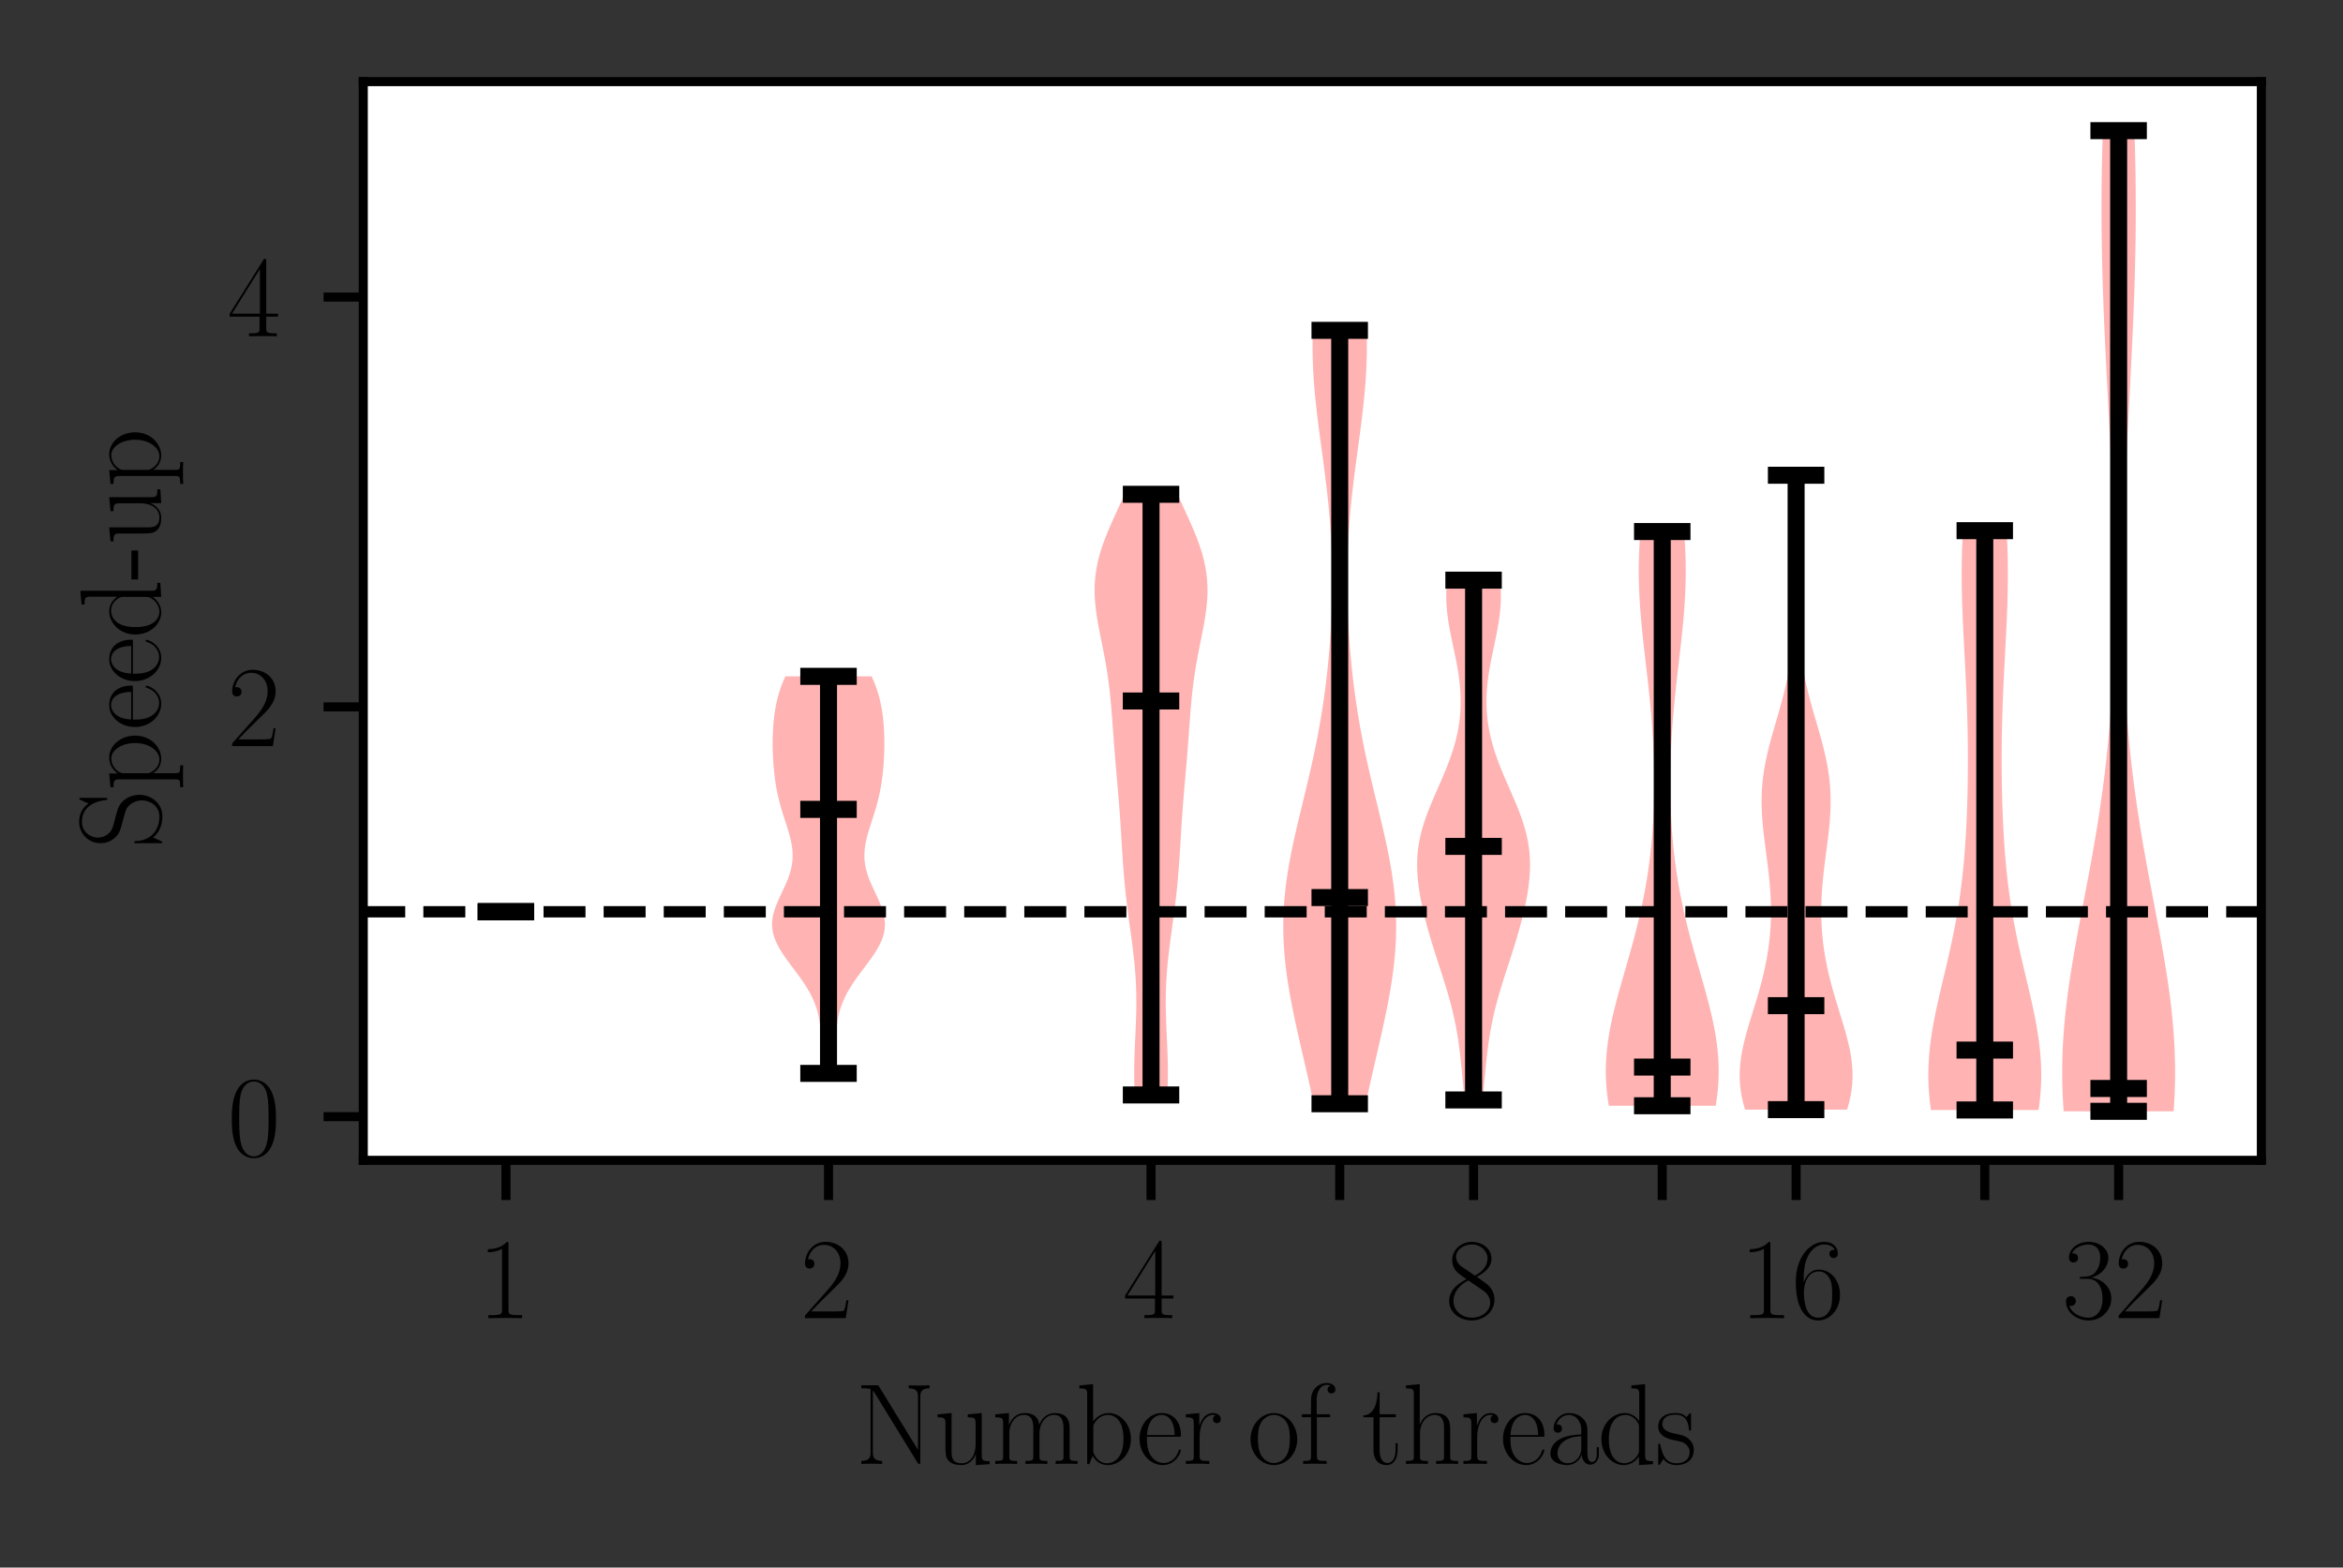 <?xml version="1.0" encoding="utf-8" standalone="no"?>
<!DOCTYPE svg PUBLIC "-//W3C//DTD SVG 1.1//EN"
  "http://www.w3.org/Graphics/SVG/1.1/DTD/svg11.dtd">
<svg xmlns:xlink="http://www.w3.org/1999/xlink" width="206.637pt" height="138.241pt" viewBox="0 0 206.637 138.241" xmlns="http://www.w3.org/2000/svg" version="1.1">
 <rect x="0" y="0" width="206.637" height="138.241" fill="#333333" stroke="none"/>
 <defs>
  <style type="text/css">*{stroke-linejoin: round; stroke-linecap: butt}</style>
 </defs>
 <g id="figure_1">
  <g id="patch_1">
   <path d="M 0 138.241 
L 206.637 138.241 
L 206.637 -0 
L 0 -0 
L 0 138.241 
z
" style="fill: none"/>
  </g>
  <g id="axes_1">
   <g id="patch_2">
    <path d="M 32.037 102.33 
L 199.437 102.33 
L 199.437 7.2 
L 32.037 7.2 
z
" style="fill: #ffffff"/>
   </g>
   <g id="PolyCollection_1">
    <path d="M 49.602 80.409 
L 39.646 80.409 
L 39.646 80.409 
L 39.646 80.409 
L 39.646 80.409 
L 39.646 80.409 
L 39.646 80.409 
L 39.646 80.409 
L 39.646 80.409 
L 39.646 80.409 
L 39.646 80.409 
L 39.646 80.409 
L 39.646 80.409 
L 39.646 80.409 
L 39.646 80.409 
L 39.646 80.409 
L 39.646 80.409 
L 39.646 80.409 
L 39.646 80.409 
L 39.646 80.409 
L 39.646 80.409 
L 39.646 80.409 
L 39.646 80.409 
L 39.646 80.409 
L 39.646 80.409 
L 39.646 80.409 
L 39.646 80.409 
L 39.646 80.409 
L 39.646 80.409 
L 39.646 80.409 
L 39.646 80.409 
L 39.646 80.409 
L 39.646 80.409 
L 39.646 80.409 
L 39.646 80.409 
L 39.646 80.409 
L 39.646 80.409 
L 39.646 80.409 
L 39.646 80.409 
L 39.646 80.409 
L 39.646 80.409 
L 39.646 80.409 
L 39.646 80.409 
L 39.646 80.409 
L 39.646 80.409 
L 39.646 80.409 
L 39.646 80.409 
L 39.646 80.409 
L 39.646 80.409 
L 39.646 80.409 
L 39.646 80.409 
L 39.646 80.409 
L 39.646 80.409 
L 39.646 80.409 
L 39.646 80.409 
L 39.646 80.409 
L 39.646 80.409 
L 39.646 80.409 
L 39.646 80.409 
L 39.646 80.409 
L 39.646 80.409 
L 39.646 80.409 
L 39.646 80.409 
L 39.646 80.409 
L 39.646 80.409 
L 39.646 80.409 
L 39.646 80.409 
L 39.646 80.409 
L 39.646 80.409 
L 39.646 80.409 
L 39.646 80.409 
L 39.646 80.409 
L 39.646 80.409 
L 39.646 80.409 
L 39.646 80.409 
L 39.646 80.409 
L 39.646 80.409 
L 39.646 80.409 
L 39.646 80.409 
L 39.646 80.409 
L 39.646 80.409 
L 39.646 80.409 
L 39.646 80.409 
L 39.646 80.409 
L 39.646 80.409 
L 39.646 80.409 
L 39.646 80.409 
L 39.646 80.409 
L 39.646 80.409 
L 39.646 80.409 
L 39.646 80.409 
L 39.646 80.409 
L 39.646 80.409 
L 39.646 80.409 
L 39.646 80.409 
L 39.646 80.409 
L 39.646 80.409 
L 39.646 80.409 
L 39.646 80.409 
L 39.646 80.409 
L 39.646 80.409 
L 49.602 80.409 
L 49.602 80.409 
L 49.602 80.409 
L 49.602 80.409 
L 49.602 80.409 
L 49.602 80.409 
L 49.602 80.409 
L 49.602 80.409 
L 49.602 80.409 
L 49.602 80.409 
L 49.602 80.409 
L 49.602 80.409 
L 49.602 80.409 
L 49.602 80.409 
L 49.602 80.409 
L 49.602 80.409 
L 49.602 80.409 
L 49.602 80.409 
L 49.602 80.409 
L 49.602 80.409 
L 49.602 80.409 
L 49.602 80.409 
L 49.602 80.409 
L 49.602 80.409 
L 49.602 80.409 
L 49.602 80.409 
L 49.602 80.409 
L 49.602 80.409 
L 49.602 80.409 
L 49.602 80.409 
L 49.602 80.409 
L 49.602 80.409 
L 49.602 80.409 
L 49.602 80.409 
L 49.602 80.409 
L 49.602 80.409 
L 49.602 80.409 
L 49.602 80.409 
L 49.602 80.409 
L 49.602 80.409 
L 49.602 80.409 
L 49.602 80.409 
L 49.602 80.409 
L 49.602 80.409 
L 49.602 80.409 
L 49.602 80.409 
L 49.602 80.409 
L 49.602 80.409 
L 49.602 80.409 
L 49.602 80.409 
L 49.602 80.409 
L 49.602 80.409 
L 49.602 80.409 
L 49.602 80.409 
L 49.602 80.409 
L 49.602 80.409 
L 49.602 80.409 
L 49.602 80.409 
L 49.602 80.409 
L 49.602 80.409 
L 49.602 80.409 
L 49.602 80.409 
L 49.602 80.409 
L 49.602 80.409 
L 49.602 80.409 
L 49.602 80.409 
L 49.602 80.409 
L 49.602 80.409 
L 49.602 80.409 
L 49.602 80.409 
L 49.602 80.409 
L 49.602 80.409 
L 49.602 80.409 
L 49.602 80.409 
L 49.602 80.409 
L 49.602 80.409 
L 49.602 80.409 
L 49.602 80.409 
L 49.602 80.409 
L 49.602 80.409 
L 49.602 80.409 
L 49.602 80.409 
L 49.602 80.409 
L 49.602 80.409 
L 49.602 80.409 
L 49.602 80.409 
L 49.602 80.409 
L 49.602 80.409 
L 49.602 80.409 
L 49.602 80.409 
L 49.602 80.409 
L 49.602 80.409 
L 49.602 80.409 
L 49.602 80.409 
L 49.602 80.409 
L 49.602 80.409 
L 49.602 80.409 
L 49.602 80.409 
L 49.602 80.409 
L 49.602 80.409 
L 49.602 80.409 
z
" clip-path="url(#p3a1d4ac1a9)" style="fill: #ff0000; fill-opacity: 0.3"/>
   </g>
   <g id="PolyCollection_2">
    <path d="M 73.781 94.661 
L 72.357 94.661 
L 72.352 94.308 
L 72.351 93.954 
L 72.355 93.6 
L 72.361 93.247 
L 72.37 92.893 
L 72.379 92.539 
L 72.385 92.185 
L 72.389 91.832 
L 72.387 91.478 
L 72.376 91.124 
L 72.356 90.771 
L 72.324 90.417 
L 72.278 90.063 
L 72.216 89.71 
L 72.137 89.356 
L 72.039 89.002 
L 71.92 88.649 
L 71.781 88.295 
L 71.621 87.941 
L 71.441 87.587 
L 71.24 87.234 
L 71.021 86.88 
L 70.785 86.526 
L 70.536 86.173 
L 70.278 85.819 
L 70.013 85.465 
L 69.747 85.112 
L 69.484 84.758 
L 69.231 84.404 
L 68.991 84.051 
L 68.772 83.697 
L 68.577 83.343 
L 68.411 82.989 
L 68.277 82.636 
L 68.178 82.282 
L 68.116 81.928 
L 68.091 81.575 
L 68.103 81.221 
L 68.15 80.867 
L 68.229 80.514 
L 68.336 80.16 
L 68.466 79.806 
L 68.614 79.453 
L 68.774 79.099 
L 68.941 78.745 
L 69.108 78.391 
L 69.269 78.038 
L 69.421 77.684 
L 69.557 77.33 
L 69.674 76.977 
L 69.769 76.623 
L 69.84 76.269 
L 69.886 75.916 
L 69.906 75.562 
L 69.901 75.208 
L 69.873 74.854 
L 69.823 74.501 
L 69.755 74.147 
L 69.67 73.793 
L 69.573 73.44 
L 69.467 73.086 
L 69.355 72.732 
L 69.241 72.379 
L 69.126 72.025 
L 69.014 71.671 
L 68.907 71.318 
L 68.806 70.964 
L 68.713 70.61 
L 68.628 70.256 
L 68.551 69.903 
L 68.482 69.549 
L 68.421 69.195 
L 68.367 68.842 
L 68.32 68.488 
L 68.28 68.134 
L 68.245 67.781 
L 68.216 67.427 
L 68.191 67.073 
L 68.172 66.72 
L 68.158 66.366 
L 68.148 66.012 
L 68.144 65.658 
L 68.145 65.305 
L 68.152 64.951 
L 68.164 64.597 
L 68.183 64.244 
L 68.208 63.89 
L 68.24 63.536 
L 68.28 63.183 
L 68.327 62.829 
L 68.384 62.475 
L 68.45 62.122 
L 68.527 61.768 
L 68.616 61.414 
L 68.718 61.06 
L 68.833 60.707 
L 68.963 60.353 
L 69.108 59.999 
L 69.268 59.646 
L 76.871 59.646 
L 76.871 59.646 
L 77.03 59.999 
L 77.175 60.353 
L 77.305 60.707 
L 77.421 61.06 
L 77.523 61.414 
L 77.611 61.768 
L 77.688 62.122 
L 77.755 62.475 
L 77.811 62.829 
L 77.859 63.183 
L 77.898 63.536 
L 77.93 63.89 
L 77.955 64.244 
L 77.974 64.597 
L 77.987 64.951 
L 77.993 65.305 
L 77.994 65.658 
L 77.99 66.012 
L 77.981 66.366 
L 77.966 66.72 
L 77.947 67.073 
L 77.923 67.427 
L 77.893 67.781 
L 77.859 68.134 
L 77.818 68.488 
L 77.771 68.842 
L 77.718 69.195 
L 77.657 69.549 
L 77.588 69.903 
L 77.511 70.256 
L 77.425 70.61 
L 77.332 70.964 
L 77.231 71.318 
L 77.124 71.671 
L 77.012 72.025 
L 76.898 72.379 
L 76.783 72.732 
L 76.671 73.086 
L 76.565 73.44 
L 76.468 73.793 
L 76.384 74.147 
L 76.315 74.501 
L 76.266 74.854 
L 76.237 75.208 
L 76.233 75.562 
L 76.253 75.916 
L 76.299 76.269 
L 76.37 76.623 
L 76.465 76.977 
L 76.582 77.33 
L 76.718 77.684 
L 76.869 78.038 
L 77.031 78.391 
L 77.198 78.745 
L 77.364 79.099 
L 77.525 79.453 
L 77.673 79.806 
L 77.803 80.16 
L 77.91 80.514 
L 77.988 80.867 
L 78.035 81.221 
L 78.047 81.575 
L 78.022 81.928 
L 77.961 82.282 
L 77.862 82.636 
L 77.728 82.989 
L 77.562 83.343 
L 77.367 83.697 
L 77.147 84.051 
L 76.908 84.404 
L 76.654 84.758 
L 76.392 85.112 
L 76.126 85.465 
L 75.861 85.819 
L 75.602 86.173 
L 75.353 86.526 
L 75.118 86.88 
L 74.899 87.234 
L 74.698 87.587 
L 74.517 87.941 
L 74.357 88.295 
L 74.218 88.649 
L 74.1 89.002 
L 74.001 89.356 
L 73.922 89.71 
L 73.86 90.063 
L 73.814 90.417 
L 73.782 90.771 
L 73.762 91.124 
L 73.752 91.478 
L 73.75 91.832 
L 73.753 92.185 
L 73.76 92.539 
L 73.769 92.893 
L 73.777 93.247 
L 73.784 93.6 
L 73.787 93.954 
L 73.787 94.308 
L 73.781 94.661 
z
" clip-path="url(#p3a1d4ac1a9)" style="fill: #ff0000; fill-opacity: 0.3"/>
   </g>
   <g id="PolyCollection_3">
    <path d="M 102.943 96.561 
L 100.085 96.561 
L 100.059 96.026 
L 100.04 95.491 
L 100.031 94.956 
L 100.029 94.421 
L 100.035 93.886 
L 100.048 93.351 
L 100.065 92.816 
L 100.087 92.281 
L 100.111 91.746 
L 100.135 91.211 
L 100.159 90.676 
L 100.181 90.141 
L 100.198 89.606 
L 100.211 89.071 
L 100.217 88.536 
L 100.216 88.001 
L 100.206 87.466 
L 100.189 86.931 
L 100.162 86.396 
L 100.127 85.861 
L 100.084 85.325 
L 100.034 84.79 
L 99.976 84.255 
L 99.913 83.72 
L 99.846 83.185 
L 99.775 82.65 
L 99.702 82.115 
L 99.628 81.58 
L 99.555 81.045 
L 99.484 80.51 
L 99.415 79.975 
L 99.349 79.44 
L 99.288 78.905 
L 99.231 78.37 
L 99.178 77.835 
L 99.13 77.3 
L 99.087 76.765 
L 99.047 76.23 
L 99.01 75.695 
L 98.975 75.16 
L 98.942 74.625 
L 98.909 74.09 
L 98.877 73.555 
L 98.843 73.02 
L 98.809 72.485 
L 98.772 71.95 
L 98.733 71.415 
L 98.692 70.88 
L 98.649 70.345 
L 98.605 69.81 
L 98.559 69.275 
L 98.512 68.74 
L 98.465 68.205 
L 98.418 67.67 
L 98.372 67.135 
L 98.328 66.6 
L 98.285 66.065 
L 98.243 65.53 
L 98.203 64.995 
L 98.164 64.46 
L 98.125 63.925 
L 98.085 63.39 
L 98.044 62.855 
L 98 62.32 
L 97.952 61.785 
L 97.899 61.25 
L 97.84 60.715 
L 97.774 60.18 
L 97.7 59.645 
L 97.618 59.109 
L 97.529 58.574 
L 97.433 58.039 
L 97.332 57.504 
L 97.226 56.969 
L 97.118 56.434 
L 97.011 55.899 
L 96.908 55.364 
L 96.81 54.829 
L 96.723 54.294 
L 96.649 53.759 
L 96.592 53.224 
L 96.553 52.689 
L 96.537 52.154 
L 96.544 51.619 
L 96.577 51.084 
L 96.636 50.549 
L 96.722 50.014 
L 96.834 49.479 
L 96.972 48.944 
L 97.133 48.409 
L 97.316 47.874 
L 97.518 47.339 
L 97.735 46.804 
L 97.965 46.269 
L 98.203 45.734 
L 98.447 45.199 
L 98.692 44.664 
L 98.936 44.129 
L 99.176 43.594 
L 103.853 43.594 
L 103.853 43.594 
L 104.093 44.129 
L 104.337 44.664 
L 104.582 45.199 
L 104.826 45.734 
L 105.064 46.269 
L 105.294 46.804 
L 105.511 47.339 
L 105.712 47.874 
L 105.895 48.409 
L 106.057 48.944 
L 106.194 49.479 
L 106.307 50.014 
L 106.393 50.549 
L 106.452 51.084 
L 106.485 51.619 
L 106.492 52.154 
L 106.476 52.689 
L 106.437 53.224 
L 106.38 53.759 
L 106.305 54.294 
L 106.218 54.829 
L 106.121 55.364 
L 106.018 55.899 
L 105.911 56.434 
L 105.803 56.969 
L 105.697 57.504 
L 105.596 58.039 
L 105.5 58.574 
L 105.41 59.109 
L 105.329 59.645 
L 105.255 60.18 
L 105.189 60.715 
L 105.13 61.25 
L 105.077 61.785 
L 105.029 62.32 
L 104.985 62.855 
L 104.944 63.39 
L 104.904 63.925 
L 104.865 64.46 
L 104.826 64.995 
L 104.786 65.53 
L 104.744 66.065 
L 104.701 66.6 
L 104.656 67.135 
L 104.611 67.67 
L 104.564 68.205 
L 104.517 68.74 
L 104.47 69.275 
L 104.424 69.81 
L 104.379 70.345 
L 104.336 70.88 
L 104.296 71.415 
L 104.257 71.95 
L 104.22 72.485 
L 104.185 73.02 
L 104.152 73.555 
L 104.12 74.09 
L 104.087 74.625 
L 104.054 75.16 
L 104.019 75.695 
L 103.982 76.23 
L 103.942 76.765 
L 103.898 77.3 
L 103.85 77.835 
L 103.798 78.37 
L 103.741 78.905 
L 103.679 79.44 
L 103.614 79.975 
L 103.545 80.51 
L 103.474 81.045 
L 103.4 81.58 
L 103.327 82.115 
L 103.254 82.65 
L 103.183 83.185 
L 103.115 83.72 
L 103.052 84.255 
L 102.995 84.79 
L 102.945 85.325 
L 102.902 85.861 
L 102.867 86.396 
L 102.84 86.931 
L 102.823 87.466 
L 102.813 88.001 
L 102.812 88.536 
L 102.818 89.071 
L 102.831 89.606 
L 102.848 90.141 
L 102.87 90.676 
L 102.893 91.211 
L 102.918 91.746 
L 102.942 92.281 
L 102.963 92.816 
L 102.981 93.351 
L 102.993 93.886 
L 102.999 94.421 
L 102.998 94.956 
L 102.988 95.491 
L 102.97 96.026 
L 102.943 96.561 
z
" clip-path="url(#p3a1d4ac1a9)" style="fill: #ff0000; fill-opacity: 0.3"/>
   </g>
   <g id="PolyCollection_4">
    <path d="M 120.445 97.339 
L 115.862 97.339 
L 115.714 96.65 
L 115.563 95.961 
L 115.408 95.272 
L 115.252 94.583 
L 115.093 93.894 
L 114.935 93.205 
L 114.776 92.516 
L 114.618 91.827 
L 114.462 91.138 
L 114.31 90.449 
L 114.162 89.76 
L 114.02 89.071 
L 113.884 88.382 
L 113.757 87.694 
L 113.64 87.005 
L 113.533 86.316 
L 113.438 85.627 
L 113.356 84.938 
L 113.289 84.249 
L 113.236 83.56 
L 113.2 82.871 
L 113.179 82.182 
L 113.176 81.493 
L 113.189 80.804 
L 113.22 80.115 
L 113.267 79.426 
L 113.331 78.737 
L 113.41 78.048 
L 113.503 77.359 
L 113.611 76.67 
L 113.731 75.981 
L 113.862 75.292 
L 114.002 74.603 
L 114.152 73.914 
L 114.307 73.225 
L 114.468 72.536 
L 114.633 71.847 
L 114.8 71.158 
L 114.967 70.469 
L 115.134 69.78 
L 115.299 69.091 
L 115.461 68.403 
L 115.619 67.714 
L 115.773 67.025 
L 115.921 66.336 
L 116.063 65.647 
L 116.198 64.958 
L 116.327 64.269 
L 116.448 63.58 
L 116.563 62.891 
L 116.671 62.202 
L 116.771 61.513 
L 116.865 60.824 
L 116.951 60.135 
L 117.031 59.446 
L 117.105 58.757 
L 117.171 58.068 
L 117.232 57.379 
L 117.286 56.69 
L 117.334 56.001 
L 117.376 55.312 
L 117.412 54.623 
L 117.441 53.934 
L 117.464 53.245 
L 117.481 52.556 
L 117.491 51.867 
L 117.494 51.178 
L 117.49 50.489 
L 117.48 49.801 
L 117.462 49.112 
L 117.437 48.423 
L 117.404 47.734 
L 117.365 47.045 
L 117.318 46.356 
L 117.264 45.667 
L 117.203 44.978 
L 117.136 44.289 
L 117.063 43.6 
L 116.984 42.911 
L 116.901 42.222 
L 116.814 41.533 
L 116.724 40.844 
L 116.632 40.155 
L 116.538 39.466 
L 116.445 38.777 
L 116.353 38.088 
L 116.264 37.399 
L 116.179 36.71 
L 116.098 36.021 
L 116.024 35.332 
L 115.957 34.643 
L 115.899 33.954 
L 115.849 33.265 
L 115.81 32.576 
L 115.782 31.887 
L 115.764 31.198 
L 115.759 30.51 
L 115.764 29.821 
L 115.782 29.132 
L 120.526 29.132 
L 120.526 29.132 
L 120.543 29.821 
L 120.549 30.51 
L 120.543 31.198 
L 120.526 31.887 
L 120.497 32.576 
L 120.458 33.265 
L 120.409 33.954 
L 120.35 34.643 
L 120.283 35.332 
L 120.209 36.021 
L 120.129 36.71 
L 120.043 37.399 
L 119.954 38.088 
L 119.862 38.777 
L 119.769 39.466 
L 119.676 40.155 
L 119.584 40.844 
L 119.494 41.533 
L 119.406 42.222 
L 119.323 42.911 
L 119.245 43.6 
L 119.171 44.289 
L 119.104 44.978 
L 119.044 45.667 
L 118.99 46.356 
L 118.943 47.045 
L 118.903 47.734 
L 118.871 48.423 
L 118.846 49.112 
L 118.828 49.801 
L 118.817 50.489 
L 118.814 51.178 
L 118.817 51.867 
L 118.827 52.556 
L 118.843 53.245 
L 118.867 53.934 
L 118.896 54.623 
L 118.932 55.312 
L 118.973 56.001 
L 119.021 56.69 
L 119.076 57.379 
L 119.136 58.068 
L 119.203 58.757 
L 119.276 59.446 
L 119.356 60.135 
L 119.443 60.824 
L 119.536 61.513 
L 119.637 62.202 
L 119.744 62.891 
L 119.859 63.58 
L 119.981 64.269 
L 120.11 64.958 
L 120.245 65.647 
L 120.387 66.336 
L 120.535 67.025 
L 120.688 67.714 
L 120.846 68.403 
L 121.009 69.091 
L 121.174 69.78 
L 121.34 70.469 
L 121.508 71.158 
L 121.675 71.847 
L 121.839 72.536 
L 122 73.225 
L 122.156 73.914 
L 122.305 74.603 
L 122.446 75.292 
L 122.577 75.981 
L 122.697 76.67 
L 122.804 77.359 
L 122.898 78.048 
L 122.977 78.737 
L 123.04 79.426 
L 123.088 80.115 
L 123.118 80.804 
L 123.132 81.493 
L 123.128 82.182 
L 123.108 82.871 
L 123.071 83.56 
L 123.019 84.249 
L 122.951 84.938 
L 122.87 85.627 
L 122.775 86.316 
L 122.668 87.005 
L 122.55 87.694 
L 122.423 88.382 
L 122.288 89.071 
L 122.145 89.76 
L 121.997 90.449 
L 121.845 91.138 
L 121.689 91.827 
L 121.532 92.516 
L 121.373 93.205 
L 121.214 93.894 
L 121.056 94.583 
L 120.899 95.272 
L 120.745 95.961 
L 120.593 96.65 
L 120.445 97.339 
z
" clip-path="url(#p3a1d4ac1a9)" style="fill: #ff0000; fill-opacity: 0.3"/>
   </g>
   <g id="PolyCollection_5">
    <path d="M 130.759 97.005 
L 129.161 97.005 
L 129.118 96.542 
L 129.075 96.079 
L 129.033 95.616 
L 128.99 95.153 
L 128.947 94.69 
L 128.902 94.227 
L 128.855 93.764 
L 128.805 93.3 
L 128.752 92.837 
L 128.693 92.374 
L 128.63 91.911 
L 128.56 91.448 
L 128.483 90.985 
L 128.399 90.522 
L 128.306 90.059 
L 128.206 89.596 
L 128.098 89.133 
L 127.982 88.67 
L 127.859 88.207 
L 127.729 87.744 
L 127.593 87.281 
L 127.452 86.818 
L 127.307 86.354 
L 127.159 85.891 
L 127.009 85.428 
L 126.859 84.965 
L 126.709 84.502 
L 126.56 84.039 
L 126.414 83.576 
L 126.271 83.113 
L 126.132 82.65 
L 125.998 82.187 
L 125.869 81.724 
L 125.745 81.261 
L 125.627 80.798 
L 125.517 80.335 
L 125.414 79.872 
L 125.319 79.408 
L 125.234 78.945 
L 125.159 78.482 
L 125.095 78.019 
L 125.044 77.556 
L 125.008 77.093 
L 124.986 76.63 
L 124.982 76.167 
L 124.995 75.704 
L 125.027 75.241 
L 125.078 74.778 
L 125.149 74.315 
L 125.239 73.852 
L 125.348 73.389 
L 125.476 72.926 
L 125.62 72.463 
L 125.78 71.999 
L 125.953 71.536 
L 126.138 71.073 
L 126.331 70.61 
L 126.53 70.147 
L 126.733 69.684 
L 126.936 69.221 
L 127.138 68.758 
L 127.336 68.295 
L 127.527 67.832 
L 127.709 67.369 
L 127.882 66.906 
L 128.043 66.443 
L 128.19 65.98 
L 128.324 65.517 
L 128.442 65.053 
L 128.545 64.59 
L 128.632 64.127 
L 128.702 63.664 
L 128.756 63.201 
L 128.793 62.738 
L 128.815 62.275 
L 128.821 61.812 
L 128.811 61.349 
L 128.786 60.886 
L 128.748 60.423 
L 128.697 59.96 
L 128.634 59.497 
L 128.561 59.034 
L 128.479 58.571 
L 128.39 58.108 
L 128.296 57.644 
L 128.198 57.181 
L 128.1 56.718 
L 128.004 56.255 
L 127.911 55.792 
L 127.824 55.329 
L 127.746 54.866 
L 127.678 54.403 
L 127.623 53.94 
L 127.582 53.477 
L 127.557 53.014 
L 127.548 52.551 
L 127.556 52.088 
L 127.581 51.625 
L 127.623 51.162 
L 132.297 51.162 
L 132.297 51.162 
L 132.339 51.625 
L 132.364 52.088 
L 132.371 52.551 
L 132.362 53.014 
L 132.337 53.477 
L 132.296 53.94 
L 132.241 54.403 
L 132.173 54.866 
L 132.095 55.329 
L 132.009 55.792 
L 131.916 56.255 
L 131.819 56.718 
L 131.721 57.181 
L 131.624 57.644 
L 131.529 58.108 
L 131.44 58.571 
L 131.358 59.034 
L 131.285 59.497 
L 131.222 59.96 
L 131.171 60.423 
L 131.133 60.886 
L 131.108 61.349 
L 131.099 61.812 
L 131.104 62.275 
L 131.126 62.738 
L 131.163 63.201 
L 131.217 63.664 
L 131.288 64.127 
L 131.374 64.59 
L 131.477 65.053 
L 131.595 65.517 
L 131.729 65.98 
L 131.877 66.443 
L 132.037 66.906 
L 132.21 67.369 
L 132.392 67.832 
L 132.584 68.295 
L 132.781 68.758 
L 132.983 69.221 
L 133.187 69.684 
L 133.389 70.147 
L 133.588 70.61 
L 133.781 71.073 
L 133.966 71.536 
L 134.139 71.999 
L 134.299 72.463 
L 134.443 72.926 
L 134.571 73.389 
L 134.68 73.852 
L 134.771 74.315 
L 134.841 74.778 
L 134.893 75.241 
L 134.924 75.704 
L 134.938 76.167 
L 134.933 76.63 
L 134.912 77.093 
L 134.875 77.556 
L 134.824 78.019 
L 134.761 78.482 
L 134.686 78.945 
L 134.6 79.408 
L 134.505 79.872 
L 134.402 80.335 
L 134.292 80.798 
L 134.174 81.261 
L 134.051 81.724 
L 133.921 82.187 
L 133.787 82.65 
L 133.648 83.113 
L 133.505 83.576 
L 133.359 84.039 
L 133.21 84.502 
L 133.06 84.965 
L 132.91 85.428 
L 132.76 85.891 
L 132.612 86.354 
L 132.467 86.818 
L 132.326 87.281 
L 132.19 87.744 
L 132.06 88.207 
L 131.937 88.67 
L 131.821 89.133 
L 131.713 89.596 
L 131.613 90.059 
L 131.521 90.522 
L 131.436 90.985 
L 131.36 91.448 
L 131.29 91.911 
L 131.226 92.374 
L 131.167 92.837 
L 131.114 93.3 
L 131.064 93.764 
L 131.017 94.227 
L 130.972 94.69 
L 130.929 95.153 
L 130.886 95.616 
L 130.844 96.079 
L 130.801 96.542 
L 130.759 97.005 
z
" clip-path="url(#p3a1d4ac1a9)" style="fill: #ff0000; fill-opacity: 0.3"/>
   </g>
   <g id="PolyCollection_6">
    <path d="M 151.311 97.516 
L 141.887 97.516 
L 141.806 97.004 
L 141.739 96.493 
L 141.687 95.981 
L 141.65 95.47 
L 141.628 94.958 
L 141.621 94.447 
L 141.629 93.935 
L 141.653 93.424 
L 141.69 92.912 
L 141.742 92.401 
L 141.806 91.889 
L 141.883 91.378 
L 141.971 90.866 
L 142.07 90.354 
L 142.179 89.843 
L 142.296 89.331 
L 142.421 88.82 
L 142.552 88.308 
L 142.688 87.797 
L 142.829 87.285 
L 142.973 86.774 
L 143.119 86.262 
L 143.266 85.751 
L 143.413 85.239 
L 143.56 84.728 
L 143.705 84.216 
L 143.849 83.705 
L 143.99 83.193 
L 144.127 82.682 
L 144.26 82.17 
L 144.39 81.659 
L 144.514 81.147 
L 144.634 80.636 
L 144.748 80.124 
L 144.857 79.612 
L 144.961 79.101 
L 145.059 78.589 
L 145.151 78.078 
L 145.237 77.566 
L 145.318 77.055 
L 145.392 76.543 
L 145.461 76.032 
L 145.525 75.52 
L 145.583 75.009 
L 145.636 74.497 
L 145.683 73.986 
L 145.725 73.474 
L 145.762 72.963 
L 145.795 72.451 
L 145.822 71.94 
L 145.845 71.428 
L 145.863 70.917 
L 145.876 70.405 
L 145.886 69.894 
L 145.891 69.382 
L 145.891 68.871 
L 145.888 68.359 
L 145.88 67.847 
L 145.869 67.336 
L 145.853 66.824 
L 145.834 66.313 
L 145.811 65.801 
L 145.784 65.29 
L 145.754 64.778 
L 145.719 64.267 
L 145.682 63.755 
L 145.641 63.244 
L 145.597 62.732 
L 145.551 62.221 
L 145.501 61.709 
L 145.449 61.198 
L 145.395 60.686 
L 145.339 60.175 
L 145.282 59.663 
L 145.223 59.152 
L 145.164 58.64 
L 145.105 58.129 
L 145.046 57.617 
L 144.988 57.106 
L 144.931 56.594 
L 144.875 56.082 
L 144.823 55.571 
L 144.773 55.059 
L 144.726 54.548 
L 144.683 54.036 
L 144.645 53.525 
L 144.612 53.013 
L 144.583 52.502 
L 144.56 51.99 
L 144.543 51.479 
L 144.533 50.967 
L 144.528 50.456 
L 144.53 49.944 
L 144.538 49.433 
L 144.553 48.921 
L 144.574 48.41 
L 144.601 47.898 
L 144.634 47.387 
L 144.673 46.875 
L 148.525 46.875 
L 148.525 46.875 
L 148.564 47.387 
L 148.597 47.898 
L 148.624 48.41 
L 148.645 48.921 
L 148.66 49.433 
L 148.668 49.944 
L 148.67 50.456 
L 148.665 50.967 
L 148.655 51.479 
L 148.638 51.99 
L 148.615 52.502 
L 148.586 53.013 
L 148.553 53.525 
L 148.515 54.036 
L 148.472 54.548 
L 148.425 55.059 
L 148.375 55.571 
L 148.322 56.082 
L 148.267 56.594 
L 148.21 57.106 
L 148.152 57.617 
L 148.093 58.129 
L 148.034 58.64 
L 147.975 59.152 
L 147.916 59.663 
L 147.859 60.175 
L 147.803 60.686 
L 147.749 61.198 
L 147.697 61.709 
L 147.647 62.221 
L 147.601 62.732 
L 147.557 63.244 
L 147.516 63.755 
L 147.479 64.267 
L 147.444 64.778 
L 147.414 65.29 
L 147.387 65.801 
L 147.364 66.313 
L 147.345 66.824 
L 147.329 67.336 
L 147.318 67.847 
L 147.31 68.359 
L 147.307 68.871 
L 147.307 69.382 
L 147.312 69.894 
L 147.322 70.405 
L 147.335 70.917 
L 147.353 71.428 
L 147.376 71.94 
L 147.403 72.451 
L 147.436 72.963 
L 147.473 73.474 
L 147.515 73.986 
L 147.562 74.497 
L 147.615 75.009 
L 147.673 75.52 
L 147.736 76.032 
L 147.806 76.543 
L 147.88 77.055 
L 147.961 77.566 
L 148.047 78.078 
L 148.139 78.589 
L 148.237 79.101 
L 148.341 79.612 
L 148.45 80.124 
L 148.564 80.636 
L 148.684 81.147 
L 148.808 81.659 
L 148.938 82.17 
L 149.071 82.682 
L 149.208 83.193 
L 149.349 83.705 
L 149.493 84.216 
L 149.638 84.728 
L 149.785 85.239 
L 149.932 85.751 
L 150.079 86.262 
L 150.225 86.774 
L 150.369 87.285 
L 150.51 87.797 
L 150.646 88.308 
L 150.777 88.82 
L 150.902 89.331 
L 151.019 89.843 
L 151.127 90.354 
L 151.227 90.866 
L 151.315 91.378 
L 151.392 91.889 
L 151.456 92.401 
L 151.508 92.912 
L 151.545 93.424 
L 151.569 93.935 
L 151.577 94.447 
L 151.57 94.958 
L 151.548 95.47 
L 151.511 95.981 
L 151.459 96.493 
L 151.392 97.004 
L 151.311 97.516 
z
" clip-path="url(#p3a1d4ac1a9)" style="fill: #ff0000; fill-opacity: 0.3"/>
   </g>
   <g id="PolyCollection_7">
    <path d="M 162.905 97.856 
L 153.904 97.856 
L 153.743 97.291 
L 153.613 96.726 
L 153.517 96.161 
L 153.455 95.596 
L 153.427 95.031 
L 153.433 94.465 
L 153.47 93.9 
L 153.537 93.335 
L 153.631 92.77 
L 153.747 92.205 
L 153.883 91.64 
L 154.034 91.075 
L 154.197 90.51 
L 154.367 89.945 
L 154.541 89.38 
L 154.716 88.814 
L 154.888 88.249 
L 155.056 87.684 
L 155.216 87.119 
L 155.367 86.554 
L 155.508 85.989 
L 155.637 85.424 
L 155.754 84.859 
L 155.857 84.294 
L 155.947 83.728 
L 156.022 83.163 
L 156.084 82.598 
L 156.131 82.033 
L 156.164 81.468 
L 156.183 80.903 
L 156.189 80.338 
L 156.182 79.773 
L 156.162 79.208 
L 156.131 78.642 
L 156.089 78.077 
L 156.037 77.512 
L 155.977 76.947 
L 155.911 76.382 
L 155.84 75.817 
L 155.766 75.252 
L 155.692 74.687 
L 155.619 74.122 
L 155.551 73.556 
L 155.49 72.991 
L 155.438 72.426 
L 155.397 71.861 
L 155.371 71.296 
L 155.36 70.731 
L 155.367 70.166 
L 155.392 69.601 
L 155.436 69.036 
L 155.5 68.47 
L 155.582 67.905 
L 155.681 67.34 
L 155.797 66.775 
L 155.928 66.21 
L 156.07 65.645 
L 156.222 65.08 
L 156.381 64.515 
L 156.544 63.95 
L 156.709 63.385 
L 156.872 62.819 
L 157.031 62.254 
L 157.184 61.689 
L 157.33 61.124 
L 157.466 60.559 
L 157.592 59.994 
L 157.708 59.429 
L 157.811 58.864 
L 157.904 58.299 
L 157.984 57.733 
L 158.054 57.168 
L 158.114 56.603 
L 158.164 56.038 
L 158.205 55.473 
L 158.237 54.908 
L 158.263 54.343 
L 158.282 53.778 
L 158.295 53.213 
L 158.302 52.647 
L 158.306 52.082 
L 158.305 51.517 
L 158.301 50.952 
L 158.294 50.387 
L 158.284 49.822 
L 158.273 49.257 
L 158.259 48.692 
L 158.245 48.127 
L 158.23 47.561 
L 158.214 46.996 
L 158.199 46.431 
L 158.184 45.866 
L 158.17 45.301 
L 158.158 44.736 
L 158.147 44.171 
L 158.138 43.606 
L 158.132 43.041 
L 158.128 42.475 
L 158.127 41.91 
L 158.683 41.91 
L 158.683 41.91 
L 158.682 42.475 
L 158.678 43.041 
L 158.671 43.606 
L 158.663 44.171 
L 158.652 44.736 
L 158.64 45.301 
L 158.626 45.866 
L 158.611 46.431 
L 158.595 46.996 
L 158.58 47.561 
L 158.565 48.127 
L 158.55 48.692 
L 158.537 49.257 
L 158.525 49.822 
L 158.516 50.387 
L 158.509 50.952 
L 158.505 51.517 
L 158.504 52.082 
L 158.507 52.647 
L 158.515 53.213 
L 158.528 53.778 
L 158.547 54.343 
L 158.572 54.908 
L 158.605 55.473 
L 158.646 56.038 
L 158.696 56.603 
L 158.755 57.168 
L 158.825 57.733 
L 158.906 58.299 
L 158.998 58.864 
L 159.102 59.429 
L 159.217 59.994 
L 159.343 60.559 
L 159.48 61.124 
L 159.625 61.689 
L 159.779 62.254 
L 159.938 62.819 
L 160.101 63.385 
L 160.265 63.95 
L 160.428 64.515 
L 160.587 65.08 
L 160.739 65.645 
L 160.882 66.21 
L 161.012 66.775 
L 161.128 67.34 
L 161.228 67.905 
L 161.31 68.47 
L 161.373 69.036 
L 161.417 69.601 
L 161.443 70.166 
L 161.449 70.731 
L 161.439 71.296 
L 161.412 71.861 
L 161.372 72.426 
L 161.32 72.991 
L 161.259 73.556 
L 161.191 74.122 
L 161.118 74.687 
L 161.044 75.252 
L 160.97 75.817 
L 160.899 76.382 
L 160.832 76.947 
L 160.773 77.512 
L 160.721 78.077 
L 160.679 78.642 
L 160.647 79.208 
L 160.628 79.773 
L 160.62 80.338 
L 160.626 80.903 
L 160.646 81.468 
L 160.679 82.033 
L 160.726 82.598 
L 160.787 83.163 
L 160.863 83.728 
L 160.953 84.294 
L 161.056 84.859 
L 161.172 85.424 
L 161.301 85.989 
L 161.442 86.554 
L 161.593 87.119 
L 161.754 87.684 
L 161.921 88.249 
L 162.094 88.814 
L 162.268 89.38 
L 162.442 89.945 
L 162.613 90.51 
L 162.775 91.075 
L 162.926 91.64 
L 163.062 92.205 
L 163.179 92.77 
L 163.272 93.335 
L 163.339 93.9 
L 163.377 94.465 
L 163.383 95.031 
L 163.355 95.596 
L 163.293 96.161 
L 163.196 96.726 
L 163.066 97.291 
L 162.905 97.856 
z
" clip-path="url(#p3a1d4ac1a9)" style="fill: #ff0000; fill-opacity: 0.3"/>
   </g>
   <g id="PolyCollection_8">
    <path d="M 179.791 97.888 
L 170.298 97.888 
L 170.227 97.372 
L 170.169 96.856 
L 170.124 96.34 
L 170.092 95.824 
L 170.072 95.308 
L 170.066 94.792 
L 170.073 94.276 
L 170.093 93.76 
L 170.124 93.244 
L 170.168 92.727 
L 170.223 92.211 
L 170.288 91.695 
L 170.363 91.179 
L 170.447 90.663 
L 170.539 90.147 
L 170.639 89.631 
L 170.744 89.115 
L 170.855 88.599 
L 170.97 88.083 
L 171.089 87.567 
L 171.209 87.051 
L 171.332 86.535 
L 171.454 86.019 
L 171.577 85.502 
L 171.698 84.986 
L 171.818 84.47 
L 171.935 83.954 
L 172.049 83.438 
L 172.16 82.922 
L 172.267 82.406 
L 172.37 81.89 
L 172.468 81.374 
L 172.561 80.858 
L 172.65 80.342 
L 172.733 79.826 
L 172.812 79.31 
L 172.885 78.794 
L 172.954 78.277 
L 173.017 77.761 
L 173.076 77.245 
L 173.131 76.729 
L 173.181 76.213 
L 173.227 75.697 
L 173.27 75.181 
L 173.308 74.665 
L 173.343 74.149 
L 173.375 73.633 
L 173.404 73.117 
L 173.43 72.601 
L 173.453 72.085 
L 173.473 71.569 
L 173.491 71.052 
L 173.507 70.536 
L 173.52 70.02 
L 173.531 69.504 
L 173.54 68.988 
L 173.547 68.472 
L 173.552 67.956 
L 173.555 67.44 
L 173.556 66.924 
L 173.554 66.408 
L 173.551 65.892 
L 173.546 65.376 
L 173.538 64.86 
L 173.529 64.344 
L 173.517 63.827 
L 173.504 63.311 
L 173.489 62.795 
L 173.471 62.279 
L 173.452 61.763 
L 173.432 61.247 
L 173.41 60.731 
L 173.386 60.215 
L 173.361 59.699 
L 173.336 59.183 
L 173.309 58.667 
L 173.282 58.151 
L 173.255 57.635 
L 173.227 57.119 
L 173.2 56.602 
L 173.174 56.086 
L 173.148 55.57 
L 173.124 55.054 
L 173.101 54.538 
L 173.08 54.022 
L 173.061 53.506 
L 173.044 52.99 
L 173.031 52.474 
L 173.02 51.958 
L 173.013 51.442 
L 173.009 50.926 
L 173.009 50.41 
L 173.012 49.894 
L 173.02 49.377 
L 173.032 48.861 
L 173.047 48.345 
L 173.067 47.829 
L 173.092 47.313 
L 173.12 46.797 
L 176.968 46.797 
L 176.968 46.797 
L 176.997 47.313 
L 177.021 47.829 
L 177.041 48.345 
L 177.057 48.861 
L 177.069 49.377 
L 177.076 49.894 
L 177.08 50.41 
L 177.08 50.926 
L 177.076 51.442 
L 177.068 51.958 
L 177.058 52.474 
L 177.044 52.99 
L 177.028 53.506 
L 177.009 54.022 
L 176.988 54.538 
L 176.965 55.054 
L 176.94 55.57 
L 176.915 56.086 
L 176.888 56.602 
L 176.861 57.119 
L 176.834 57.635 
L 176.806 58.151 
L 176.779 58.667 
L 176.753 59.183 
L 176.727 59.699 
L 176.702 60.215 
L 176.679 60.731 
L 176.657 61.247 
L 176.636 61.763 
L 176.617 62.279 
L 176.6 62.795 
L 176.585 63.311 
L 176.571 63.827 
L 176.56 64.344 
L 176.55 64.86 
L 176.543 65.376 
L 176.537 65.892 
L 176.534 66.408 
L 176.533 66.924 
L 176.533 67.44 
L 176.536 67.956 
L 176.541 68.472 
L 176.548 68.988 
L 176.557 69.504 
L 176.568 70.02 
L 176.582 70.536 
L 176.597 71.052 
L 176.615 71.569 
L 176.636 72.085 
L 176.659 72.601 
L 176.685 73.117 
L 176.713 73.633 
L 176.745 74.149 
L 176.78 74.665 
L 176.819 75.181 
L 176.861 75.697 
L 176.907 76.213 
L 176.957 76.729 
L 177.012 77.245 
L 177.071 77.761 
L 177.135 78.277 
L 177.203 78.794 
L 177.277 79.31 
L 177.355 79.826 
L 177.439 80.342 
L 177.527 80.858 
L 177.621 81.374 
L 177.719 81.89 
L 177.821 82.406 
L 177.928 82.922 
L 178.039 83.438 
L 178.153 83.954 
L 178.271 84.47 
L 178.39 84.986 
L 178.512 85.502 
L 178.634 86.019 
L 178.757 86.535 
L 178.879 87.051 
L 179 87.567 
L 179.118 88.083 
L 179.233 88.599 
L 179.344 89.115 
L 179.45 89.631 
L 179.549 90.147 
L 179.641 90.663 
L 179.725 91.179 
L 179.8 91.695 
L 179.866 92.211 
L 179.921 92.727 
L 179.964 93.244 
L 179.996 93.76 
L 180.015 94.276 
L 180.022 94.792 
L 180.016 95.308 
L 179.997 95.824 
L 179.965 96.34 
L 179.919 96.856 
L 179.861 97.372 
L 179.791 97.888 
z
" clip-path="url(#p3a1d4ac1a9)" style="fill: #ff0000; fill-opacity: 0.3"/>
   </g>
   <g id="PolyCollection_9">
    <path d="M 191.699 98.006 
L 182.001 98.006 
L 181.944 97.132 
L 181.903 96.259 
L 181.879 95.385 
L 181.872 94.512 
L 181.881 93.638 
L 181.907 92.765 
L 181.949 91.891 
L 182.007 91.017 
L 182.08 90.144 
L 182.166 89.27 
L 182.266 88.397 
L 182.378 87.523 
L 182.501 86.65 
L 182.634 85.776 
L 182.775 84.903 
L 182.924 84.029 
L 183.079 83.155 
L 183.238 82.282 
L 183.401 81.408 
L 183.567 80.535 
L 183.733 79.661 
L 183.9 78.788 
L 184.066 77.914 
L 184.229 77.041 
L 184.39 76.167 
L 184.548 75.294 
L 184.7 74.42 
L 184.848 73.546 
L 184.991 72.673 
L 185.128 71.799 
L 185.258 70.926 
L 185.382 70.052 
L 185.499 69.179 
L 185.61 68.305 
L 185.713 67.432 
L 185.81 66.558 
L 185.899 65.684 
L 185.982 64.811 
L 186.058 63.937 
L 186.127 63.064 
L 186.19 62.19 
L 186.246 61.317 
L 186.296 60.443 
L 186.34 59.57 
L 186.378 58.696 
L 186.411 57.822 
L 186.438 56.949 
L 186.46 56.075 
L 186.477 55.202 
L 186.489 54.328 
L 186.496 53.455 
L 186.499 52.581 
L 186.498 51.708 
L 186.492 50.834 
L 186.482 49.96 
L 186.469 49.087 
L 186.452 48.213 
L 186.431 47.34 
L 186.408 46.466 
L 186.381 45.593 
L 186.351 44.719 
L 186.319 43.846 
L 186.284 42.972 
L 186.247 42.098 
L 186.208 41.225 
L 186.167 40.351 
L 186.124 39.478 
L 186.081 38.604 
L 186.036 37.731 
L 185.991 36.857 
L 185.945 35.984 
L 185.899 35.11 
L 185.853 34.236 
L 185.808 33.363 
L 185.763 32.489 
L 185.719 31.616 
L 185.677 30.742 
L 185.636 29.869 
L 185.596 28.995 
L 185.559 28.122 
L 185.524 27.248 
L 185.492 26.375 
L 185.462 25.501 
L 185.435 24.627 
L 185.411 23.754 
L 185.39 22.88 
L 185.373 22.007 
L 185.359 21.133 
L 185.349 20.26 
L 185.343 19.386 
L 185.341 18.513 
L 185.342 17.639 
L 185.347 16.765 
L 185.356 15.892 
L 185.369 15.018 
L 185.386 14.145 
L 185.406 13.271 
L 185.43 12.398 
L 185.457 11.524 
L 188.243 11.524 
L 188.243 11.524 
L 188.27 12.398 
L 188.294 13.271 
L 188.314 14.145 
L 188.331 15.018 
L 188.344 15.892 
L 188.353 16.765 
L 188.358 17.639 
L 188.359 18.513 
L 188.357 19.386 
L 188.351 20.26 
L 188.341 21.133 
L 188.327 22.007 
L 188.31 22.88 
L 188.289 23.754 
L 188.265 24.627 
L 188.238 25.501 
L 188.208 26.375 
L 188.176 27.248 
L 188.141 28.122 
L 188.104 28.995 
L 188.064 29.869 
L 188.023 30.742 
L 187.981 31.616 
L 187.937 32.489 
L 187.892 33.363 
L 187.847 34.236 
L 187.801 35.11 
L 187.755 35.984 
L 187.709 36.857 
L 187.664 37.731 
L 187.619 38.604 
L 187.576 39.478 
L 187.533 40.351 
L 187.492 41.225 
L 187.453 42.098 
L 187.416 42.972 
L 187.381 43.846 
L 187.349 44.719 
L 187.319 45.593 
L 187.292 46.466 
L 187.269 47.34 
L 187.248 48.213 
L 187.231 49.087 
L 187.218 49.96 
L 187.208 50.834 
L 187.202 51.708 
L 187.201 52.581 
L 187.204 53.455 
L 187.211 54.328 
L 187.223 55.202 
L 187.24 56.075 
L 187.262 56.949 
L 187.289 57.822 
L 187.322 58.696 
L 187.36 59.57 
L 187.404 60.443 
L 187.454 61.317 
L 187.51 62.19 
L 187.573 63.064 
L 187.642 63.937 
L 187.718 64.811 
L 187.801 65.684 
L 187.89 66.558 
L 187.987 67.432 
L 188.09 68.305 
L 188.201 69.179 
L 188.318 70.052 
L 188.442 70.926 
L 188.572 71.799 
L 188.709 72.673 
L 188.852 73.546 
L 189 74.42 
L 189.153 75.294 
L 189.31 76.167 
L 189.471 77.041 
L 189.634 77.914 
L 189.8 78.788 
L 189.967 79.661 
L 190.133 80.535 
L 190.299 81.408 
L 190.462 82.282 
L 190.621 83.155 
L 190.776 84.029 
L 190.925 84.903 
L 191.066 85.776 
L 191.199 86.65 
L 191.322 87.523 
L 191.434 88.397 
L 191.534 89.27 
L 191.62 90.144 
L 191.693 91.017 
L 191.751 91.891 
L 191.793 92.765 
L 191.819 93.638 
L 191.828 94.512 
L 191.821 95.385 
L 191.797 96.259 
L 191.756 97.132 
L 191.699 98.006 
z
" clip-path="url(#p3a1d4ac1a9)" style="fill: #ff0000; fill-opacity: 0.3"/>
   </g>
   <g id="matplotlib.axis_1">
    <g id="xtick_1">
     <g id="line2d_1">
      <defs>
       <path id="mf1b9abb38a" d="M 0 0 
L 0 3.5 
" style="stroke: #000000; stroke-width: 0.8"/>
      </defs>
      <g>
       <use xlink:href="#mf1b9abb38a" x="44.624" y="102.33" style="stroke: #000000; stroke-width: 0.8"/>
      </g>
     </g>
     <g id="text_1">
      <!-- $\mathrm{1}$ -->
      <g transform="translate(42.133 116.248)scale(0.1 -0.1)">
       <defs>
        <path id="CMR17-31" d="M 1702 4083 
C 1702 4217 1696 4224 1606 4224 
C 1357 3927 979 3833 621 3820 
C 602 3820 570 3820 563 3808 
C 557 3795 557 3782 557 3648 
C 755 3648 1088 3686 1344 3839 
L 1344 467 
C 1344 243 1331 166 781 166 
L 589 166 
L 589 0 
C 896 6 1216 12 1523 12 
C 1830 12 2150 6 2458 0 
L 2458 166 
L 2266 166 
C 1715 166 1702 236 1702 467 
L 1702 4083 
z
" transform="scale(0.016)"/>
       </defs>
       <use xlink:href="#CMR17-31" transform="scale(0.996)"/>
      </g>
     </g>
    </g>
    <g id="xtick_2">
     <g id="line2d_2">
      <g>
       <use xlink:href="#mf1b9abb38a" x="73.069" y="102.33" style="stroke: #000000; stroke-width: 0.8"/>
      </g>
     </g>
     <g id="text_2">
      <!-- $\mathrm{2}$ -->
      <g transform="translate(70.579 116.248)scale(0.1 -0.1)">
       <defs>
        <path id="CMR17-32" d="M 2669 990 
L 2554 990 
C 2490 537 2438 460 2413 422 
C 2381 371 1920 371 1830 371 
L 602 371 
C 832 620 1280 1073 1824 1596 
C 2214 1966 2669 2400 2669 3033 
C 2669 3788 2067 4224 1395 4224 
C 691 4224 262 3603 262 3027 
C 262 2777 448 2745 525 2745 
C 589 2745 781 2783 781 3007 
C 781 3206 614 3264 525 3264 
C 486 3264 448 3257 422 3244 
C 544 3788 915 4057 1306 4057 
C 1862 4057 2227 3616 2227 3033 
C 2227 2477 1901 1998 1536 1583 
L 262 147 
L 262 0 
L 2515 0 
L 2669 990 
z
" transform="scale(0.016)"/>
       </defs>
       <use xlink:href="#CMR17-32" transform="scale(0.996)"/>
      </g>
     </g>
    </g>
    <g id="xtick_3">
     <g id="line2d_3">
      <g>
       <use xlink:href="#mf1b9abb38a" x="101.514" y="102.33" style="stroke: #000000; stroke-width: 0.8"/>
      </g>
     </g>
     <g id="text_3">
      <!-- $\mathrm{4}$ -->
      <g transform="translate(99.024 116.248)scale(0.1 -0.1)">
       <defs>
        <path id="CMR17-34" d="M 2150 4147 
C 2150 4281 2144 4288 2029 4288 
L 128 1254 
L 128 1088 
L 1779 1088 
L 1779 460 
C 1779 230 1766 166 1318 166 
L 1197 166 
L 1197 0 
C 1402 12 1747 12 1965 12 
C 2182 12 2528 12 2733 0 
L 2733 166 
L 2611 166 
C 2163 166 2150 230 2150 460 
L 2150 1088 
L 2803 1088 
L 2803 1254 
L 2150 1254 
L 2150 4147 
z
M 1798 3723 
L 1798 1254 
L 256 1254 
L 1798 3723 
z
" transform="scale(0.016)"/>
       </defs>
       <use xlink:href="#CMR17-34" transform="scale(0.996)"/>
      </g>
     </g>
    </g>
    <g id="xtick_4">
     <g id="line2d_4">
      <g>
       <use xlink:href="#mf1b9abb38a" x="118.154" y="102.33" style="stroke: #000000; stroke-width: 0.8"/>
      </g>
     </g>
     <g id="text_4">
      <!-- $\mathrm{}$ -->
      <g transform="translate(118.154 116.248)scale(0.1 -0.1)"/>
     </g>
    </g>
    <g id="xtick_5">
     <g id="line2d_5">
      <g>
       <use xlink:href="#mf1b9abb38a" x="129.96" y="102.33" style="stroke: #000000; stroke-width: 0.8"/>
      </g>
     </g>
     <g id="text_5">
      <!-- $\mathrm{8}$ -->
      <g transform="translate(127.469 116.248)scale(0.1 -0.1)">
       <defs>
        <path id="CMR17-38" d="M 1741 2289 
C 2144 2494 2554 2803 2554 3298 
C 2554 3884 1990 4224 1472 4224 
C 890 4224 378 3800 378 3215 
C 378 3054 416 2777 666 2533 
C 730 2469 998 2276 1171 2154 
C 883 2006 211 1652 211 945 
C 211 282 838 -128 1459 -128 
C 2144 -128 2720 366 2720 1022 
C 2720 1607 2330 1877 2074 2051 
L 1741 2289 
z
M 902 2855 
C 851 2887 595 3086 595 3388 
C 595 3781 998 4076 1459 4076 
C 1965 4076 2336 3716 2336 3298 
C 2336 2700 1670 2359 1638 2359 
C 1632 2359 1626 2359 1574 2398 
L 902 2855 
z
M 2080 1536 
C 2176 1466 2483 1253 2483 861 
C 2483 385 2010 25 1472 25 
C 890 25 448 443 448 951 
C 448 1459 838 1884 1280 2083 
L 2080 1536 
z
" transform="scale(0.016)"/>
       </defs>
       <use xlink:href="#CMR17-38" transform="scale(0.996)"/>
      </g>
     </g>
    </g>
    <g id="xtick_6">
     <g id="line2d_6">
      <g>
       <use xlink:href="#mf1b9abb38a" x="146.599" y="102.33" style="stroke: #000000; stroke-width: 0.8"/>
      </g>
     </g>
     <g id="text_6">
      <!-- $\mathrm{}$ -->
      <g transform="translate(146.599 116.248)scale(0.1 -0.1)"/>
     </g>
    </g>
    <g id="xtick_7">
     <g id="line2d_7">
      <g>
       <use xlink:href="#mf1b9abb38a" x="158.405" y="102.33" style="stroke: #000000; stroke-width: 0.8"/>
      </g>
     </g>
     <g id="text_7">
      <!-- $\mathrm{16}$ -->
      <g transform="translate(153.423 116.248)scale(0.1 -0.1)">
       <defs>
        <path id="CMR17-36" d="M 678 2198 
C 678 3712 1395 4076 1811 4076 
C 1946 4076 2272 4049 2400 3782 
C 2298 3782 2106 3782 2106 3558 
C 2106 3385 2246 3328 2336 3328 
C 2394 3328 2566 3353 2566 3571 
C 2566 3987 2246 4224 1805 4224 
C 1043 4224 243 3411 243 2011 
C 243 257 966 -128 1478 -128 
C 2099 -128 2688 431 2688 1295 
C 2688 2101 2170 2688 1517 2688 
C 1126 2688 838 2430 678 1979 
L 678 2198 
z
M 1478 25 
C 691 25 691 1212 691 1450 
C 691 1914 909 2585 1504 2585 
C 1613 2585 1926 2585 2138 2140 
C 2253 1889 2253 1624 2253 1302 
C 2253 954 2253 696 2118 438 
C 1978 173 1773 25 1478 25 
z
" transform="scale(0.016)"/>
       </defs>
       <use xlink:href="#CMR17-31" transform="scale(0.996)"/>
       <use xlink:href="#CMR17-36" transform="translate(45.69 0)scale(0.996)"/>
      </g>
     </g>
    </g>
    <g id="xtick_8">
     <g id="line2d_8">
      <g>
       <use xlink:href="#mf1b9abb38a" x="175.044" y="102.33" style="stroke: #000000; stroke-width: 0.8"/>
      </g>
     </g>
     <g id="text_8">
      <!-- $\mathrm{}$ -->
      <g transform="translate(175.044 116.248)scale(0.1 -0.1)"/>
     </g>
    </g>
    <g id="xtick_9">
     <g id="line2d_9">
      <g>
       <use xlink:href="#mf1b9abb38a" x="186.85" y="102.33" style="stroke: #000000; stroke-width: 0.8"/>
      </g>
     </g>
     <g id="text_9">
      <!-- $\mathrm{32}$ -->
      <g transform="translate(181.869 116.248)scale(0.1 -0.1)">
       <defs>
        <path id="CMR17-33" d="M 1414 2176 
C 1984 2176 2234 1673 2234 1094 
C 2234 322 1824 25 1453 25 
C 1114 25 563 193 390 691 
C 422 678 454 678 486 678 
C 640 678 755 780 755 947 
C 755 1132 614 1216 486 1216 
C 378 1216 211 1164 211 927 
C 211 335 787 -128 1466 -128 
C 2176 -128 2720 432 2720 1087 
C 2720 1718 2208 2176 1600 2246 
C 2086 2347 2554 2776 2554 3353 
C 2554 3856 2048 4224 1472 4224 
C 890 4224 378 3862 378 3347 
C 378 3123 544 3084 627 3084 
C 762 3084 877 3167 877 3334 
C 877 3500 762 3584 627 3584 
C 602 3584 570 3584 544 3571 
C 730 3999 1235 4076 1459 4076 
C 1683 4076 2106 3966 2106 3347 
C 2106 3167 2080 2851 1862 2574 
C 1670 2329 1453 2316 1242 2297 
C 1210 2297 1062 2284 1037 2284 
C 992 2278 966 2272 966 2227 
C 966 2182 973 2176 1101 2176 
L 1414 2176 
z
" transform="scale(0.016)"/>
       </defs>
       <use xlink:href="#CMR17-33" transform="scale(0.996)"/>
       <use xlink:href="#CMR17-32" transform="translate(45.69 0)scale(0.996)"/>
      </g>
     </g>
    </g>
    <g id="text_10">
     <!-- $\mathrm{Number\: of\: threads}$ -->
     <g transform="translate(75.444 129.104)scale(0.1 -0.1)">
      <defs>
       <path id="CMR17-4e" d="M 1312 4275 
C 1267 4345 1261 4352 1139 4352 
L 326 4352 
L 326 4185 
L 448 4185 
C 704 4185 819 4153 838 4147 
L 838 624 
C 838 465 838 166 326 166 
L 326 0 
C 474 12 742 12 902 12 
C 1062 12 1331 12 1478 0 
L 1478 166 
C 966 166 966 465 966 624 
L 966 4057 
C 1011 4019 1011 4007 1056 3943 
L 3430 76 
C 3475 0 3494 0 3526 0 
C 3590 0 3590 19 3590 140 
L 3590 3726 
C 3590 3885 3590 4185 4102 4185 
L 4102 4352 
C 3955 4339 3686 4339 3526 4339 
C 3366 4339 3098 4339 2950 4352 
L 2950 4185 
C 3462 4185 3462 3885 3462 3726 
L 3462 777 
L 1312 4275 
z
" transform="scale(0.016)"/>
       <path id="CMR17-75" d="M 1882 2745 
L 1882 2579 
C 2259 2579 2317 2540 2317 2229 
L 2317 1053 
C 2317 510 2029 38 1555 38 
C 1030 38 986 355 986 691 
L 986 2816 
L 211 2745 
L 211 2579 
C 467 2579 640 2579 646 2320 
L 646 1079 
C 646 646 646 368 813 187 
C 896 103 1056 -64 1517 -64 
C 2061 -64 2272 400 2323 536 
L 2330 536 
L 2330 -64 
L 3091 -13 
L 3091 154 
C 2714 154 2656 193 2656 503 
L 2656 2816 
L 1882 2745 
z
" transform="scale(0.016)"/>
       <path id="CMR17-6d" d="M 4326 1954 
C 4326 2276 4269 2816 3507 2816 
C 3072 2816 2771 2520 2656 2173 
L 2650 2173 
C 2573 2700 2195 2816 1837 2816 
C 1331 2816 1069 2424 973 2166 
L 966 2166 
L 966 2816 
L 211 2745 
L 211 2578 
C 589 2578 646 2540 646 2231 
L 646 443 
C 646 198 621 166 211 166 
L 211 0 
C 365 12 646 12 813 12 
C 979 12 1267 12 1421 0 
L 1421 166 
C 1011 166 986 192 986 443 
L 986 1678 
C 986 2269 1344 2713 1792 2713 
C 2266 2713 2317 2289 2317 1980 
L 2317 443 
C 2317 198 2291 166 1882 166 
L 1882 0 
C 2035 12 2317 12 2483 12 
C 2650 12 2938 12 3091 0 
L 3091 166 
C 2682 166 2656 192 2656 443 
L 2656 1678 
C 2656 2269 3014 2713 3462 2713 
C 3936 2713 3987 2289 3987 1980 
L 3987 443 
C 3987 198 3962 166 3552 166 
L 3552 0 
C 3706 12 3987 12 4154 12 
C 4320 12 4608 12 4762 0 
L 4762 166 
C 4352 166 4326 192 4326 443 
L 4326 1954 
z
" transform="scale(0.016)"/>
       <path id="CMR17-62" d="M 960 4416 
L 198 4345 
L 198 4179 
C 576 4179 634 4141 634 3843 
L 634 -13 
L 749 -13 
L 934 445 
C 1120 141 1395 -64 1766 -64 
C 2406 -64 3053 503 3053 1382 
C 3053 2209 2477 2816 1830 2816 
C 1434 2816 1152 2603 960 2351 
L 960 4416 
z
M 973 2022 
C 973 2138 973 2157 1062 2293 
C 1312 2681 1670 2713 1792 2713 
C 1984 2713 2643 2610 2643 1388 
C 2643 109 1888 38 1734 38 
C 1536 38 1248 115 1043 490 
C 973 613 973 626 973 742 
L 973 2022 
z
" transform="scale(0.016)"/>
       <path id="CMR17-65" d="M 2438 1503 
C 2464 1529 2464 1542 2464 1606 
C 2464 2251 2118 2816 1389 2816 
C 710 2816 173 2175 173 1394 
C 173 554 781 -64 1459 -64 
C 2176 -64 2458 619 2458 755 
C 2458 800 2419 800 2406 800 
C 2362 800 2355 787 2330 709 
C 2189 270 1837 51 1504 51 
C 1229 51 954 206 781 490 
C 582 819 582 1200 582 1503 
L 2438 1503 
z
M 589 1600 
C 634 2511 1126 2713 1382 2713 
C 1818 2713 2112 2308 2118 1600 
L 589 1600 
z
" transform="scale(0.016)"/>
       <path id="CMR17-72" d="M 960 1517 
C 960 2134 1222 2713 1702 2713 
C 1747 2713 1792 2707 1837 2687 
C 1837 2687 1696 2642 1696 2475 
C 1696 2321 1818 2257 1914 2257 
C 1990 2257 2131 2302 2131 2482 
C 2131 2687 1926 2816 1709 2816 
C 1222 2816 1011 2340 947 2115 
L 941 2115 
L 941 2816 
L 198 2745 
L 198 2578 
C 576 2578 634 2540 634 2231 
L 634 443 
C 634 198 608 166 198 166 
L 198 0 
C 352 12 646 12 813 12 
C 998 12 1325 12 1498 0 
L 1498 166 
C 1037 166 960 166 960 455 
L 960 1517 
z
" transform="scale(0.016)"/>
       <path id="CMR17-6f" d="M 2758 1356 
C 2758 2176 2163 2816 1466 2816 
C 768 2816 173 2176 173 1356 
C 173 550 768 -64 1466 -64 
C 2163 -64 2758 550 2758 1356 
z
M 1466 51 
C 1165 51 909 230 762 480 
C 602 768 582 1126 582 1408 
C 582 1676 595 2009 762 2297 
C 890 2508 1139 2713 1466 2713 
C 1754 2713 1997 2553 2150 2329 
C 2349 2028 2349 1606 2349 1408 
C 2349 1158 2336 774 2163 467 
C 1984 172 1709 51 1466 51 
z
" transform="scale(0.016)"/>
       <path id="CMR17-66" d="M 979 2585 
L 1709 2585 
L 1709 2752 
L 966 2752 
L 966 3539 
C 966 4076 1235 4377 1510 4377 
C 1594 4377 1690 4363 1754 4339 
C 1702 4326 1568 4281 1568 4121 
C 1568 3955 1696 3904 1786 3904 
C 1875 3904 2003 3955 2003 4121 
C 2003 4353 1773 4480 1517 4480 
C 1152 4480 653 4211 653 3526 
L 653 2752 
L 141 2752 
L 141 2585 
L 653 2585 
L 653 441 
C 653 198 627 166 218 166 
L 218 0 
C 371 12 666 12 832 12 
C 1018 12 1344 12 1517 0 
L 1517 166 
C 1056 166 979 166 979 454 
L 979 2585 
z
" transform="scale(0.016)"/>
       <path id="CMR17-74" d="M 966 2585 
L 1862 2585 
L 1862 2752 
L 966 2752 
L 966 3968 
L 851 3968 
C 838 3292 614 2700 70 2687 
L 70 2585 
L 627 2585 
L 627 778 
C 627 655 627 -64 1370 -64 
C 1747 -64 1965 308 1965 784 
L 1965 1151 
L 1850 1151 
L 1850 790 
C 1850 347 1677 51 1408 51 
C 1222 51 966 179 966 765 
L 966 2585 
z
" transform="scale(0.016)"/>
       <path id="CMR17-68" d="M 2656 1954 
C 2656 2282 2592 2816 1837 2816 
C 1312 2816 1056 2392 979 2179 
L 973 2179 
L 973 4416 
L 211 4345 
L 211 4179 
C 589 4179 646 4141 646 3843 
L 646 443 
C 646 198 621 166 211 166 
L 211 0 
C 365 12 646 12 813 12 
C 979 12 1267 12 1421 0 
L 1421 166 
C 1011 166 986 192 986 443 
L 986 1678 
C 986 2269 1344 2713 1792 2713 
C 2266 2713 2317 2289 2317 1980 
L 2317 443 
C 2317 198 2291 166 1882 166 
L 1882 0 
C 2035 12 2317 12 2483 12 
C 2650 12 2938 12 3091 0 
L 3091 166 
C 2682 166 2656 192 2656 443 
L 2656 1954 
z
" transform="scale(0.016)"/>
       <path id="CMR17-61" d="M 2304 1656 
C 2304 2048 2304 2275 2035 2534 
C 1798 2751 1523 2816 1306 2816 
C 800 2816 435 2408 435 1977 
C 435 1740 627 1728 666 1728 
C 749 1728 896 1779 896 1958 
C 896 2118 774 2188 666 2188 
C 640 2188 608 2182 589 2176 
C 723 2594 1069 2713 1293 2713 
C 1613 2713 1965 2421 1965 1875 
L 1965 1632 
C 1587 1619 1133 1568 774 1373 
C 371 1147 256 822 256 576 
C 256 77 832 -64 1171 -64 
C 1523 -64 1850 135 1990 505 
C 2003 219 2182 -39 2464 -39 
C 2598 -39 2938 51 2938 563 
L 2938 926 
L 2822 926 
L 2822 557 
C 2822 161 2650 109 2566 109 
C 2304 109 2304 446 2304 732 
L 2304 1656 
z
M 1965 887 
C 1965 323 1568 38 1216 38 
C 896 38 646 278 646 576 
C 646 771 730 1114 1101 1322 
C 1408 1497 1760 1523 1965 1536 
L 1965 887 
z
" transform="scale(0.016)"/>
       <path id="CMR17-64" d="M 1869 4345 
L 1869 4179 
C 2246 4179 2304 4141 2304 3843 
L 2304 2371 
C 2278 2403 2016 2816 1498 2816 
C 845 2816 211 2228 211 1376 
C 211 529 806 -64 1434 -64 
C 1978 -64 2259 361 2291 406 
L 2291 -64 
L 3066 -13 
L 3066 154 
C 2688 154 2630 193 2630 503 
L 2630 4416 
L 1869 4345 
z
M 2291 762 
C 2291 568 2176 393 2029 264 
C 1811 70 1594 38 1472 38 
C 1286 38 621 135 621 1369 
C 621 2636 1363 2713 1530 2713 
C 1824 2713 2061 2545 2208 2313 
C 2291 2177 2291 2157 2291 2041 
L 2291 762 
z
" transform="scale(0.016)"/>
       <path id="CMR17-73" d="M 1978 2688 
C 1978 2803 1971 2809 1933 2809 
C 1907 2809 1901 2803 1824 2707 
C 1805 2681 1747 2617 1728 2592 
C 1523 2809 1235 2816 1126 2816 
C 416 2816 160 2444 160 2073 
C 160 1497 813 1363 998 1324 
C 1402 1241 1542 1216 1677 1100 
C 1760 1024 1901 883 1901 652 
C 1901 384 1747 38 1158 38 
C 602 38 403 460 288 1024 
C 269 1113 269 1120 218 1120 
C 166 1120 160 1113 160 985 
L 160 64 
C 160 -52 166 -58 205 -58 
C 237 -58 243 -52 275 0 
C 314 57 410 211 448 275 
C 576 102 800 -64 1158 -64 
C 1792 -64 2131 281 2131 780 
C 2131 1107 1958 1280 1875 1356 
C 1683 1555 1459 1600 1190 1651 
C 838 1728 390 1817 390 2208 
C 390 2374 480 2726 1126 2726 
C 1811 2726 1850 2086 1862 1881 
C 1869 1849 1901 1843 1920 1843 
C 1978 1843 1978 1862 1978 1971 
L 1978 2688 
z
" transform="scale(0.016)"/>
      </defs>
      <use xlink:href="#CMR17-4e" transform="scale(0.996)"/>
      <use xlink:href="#CMR17-75" transform="translate(69.072 0)scale(0.996)"/>
      <use xlink:href="#CMR17-6d" transform="translate(119.968 0)scale(0.996)"/>
      <use xlink:href="#CMR17-62" transform="translate(194.285 0)scale(0.996)"/>
      <use xlink:href="#CMR17-65" transform="translate(247.783 0)scale(0.996)"/>
      <use xlink:href="#CMR17-72" transform="translate(288.268 0)scale(0.996)"/>
      <use xlink:href="#CMR17-6f" transform="translate(345.688 0)scale(0.996)"/>
      <use xlink:href="#CMR17-66" transform="translate(391.379 0)scale(0.996)"/>
      <use xlink:href="#CMR17-74" transform="translate(446.897 0)scale(0.996)"/>
      <use xlink:href="#CMR17-68" transform="translate(482.178 0)scale(0.996)"/>
      <use xlink:href="#CMR17-72" transform="translate(533.073 0)scale(0.996)"/>
      <use xlink:href="#CMR17-65" transform="translate(568.354 0)scale(0.996)"/>
      <use xlink:href="#CMR17-61" transform="translate(608.84 0)scale(0.996)"/>
      <use xlink:href="#CMR17-64" transform="translate(654.53 0)scale(0.996)"/>
      <use xlink:href="#CMR17-73" transform="translate(705.426 0)scale(0.996)"/>
     </g>
    </g>
   </g>
   <g id="matplotlib.axis_2">
    <g id="ytick_1">
     <g id="line2d_10">
      <defs>
       <path id="m53786a8c83" d="M 0 0 
L -3.5 0 
" style="stroke: #000000; stroke-width: 0.8"/>
      </defs>
      <g>
       <use xlink:href="#m53786a8c83" x="32.037" y="98.479" style="stroke: #000000; stroke-width: 0.8"/>
      </g>
     </g>
     <g id="text_11">
      <!-- $\mathdefault{0}$ -->
      <g transform="translate(20.056 101.938)scale(0.1 -0.1)">
       <defs>
        <path id="CMR17-30" d="M 2688 2038 
C 2688 2430 2682 3099 2413 3613 
C 2176 4063 1798 4224 1466 4224 
C 1158 4224 768 4082 525 3620 
C 269 3137 243 2539 243 2038 
C 243 1671 250 1112 448 623 
C 723 -39 1216 -128 1466 -128 
C 1760 -128 2208 -7 2470 604 
C 2662 1048 2688 1568 2688 2038 
z
M 1466 -26 
C 1056 -26 813 328 723 816 
C 653 1196 653 1749 653 2109 
C 653 2604 653 3015 736 3407 
C 858 3954 1216 4121 1466 4121 
C 1728 4121 2067 3947 2189 3420 
C 2272 3054 2278 2623 2278 2109 
C 2278 1691 2278 1176 2202 797 
C 2067 96 1690 -26 1466 -26 
z
" transform="scale(0.016)"/>
       </defs>
       <use xlink:href="#CMR17-30" transform="scale(0.996)"/>
      </g>
     </g>
    </g>
    <g id="ytick_2">
     <g id="line2d_11">
      <g>
       <use xlink:href="#m53786a8c83" x="32.037" y="62.339" style="stroke: #000000; stroke-width: 0.8"/>
      </g>
     </g>
     <g id="text_12">
      <!-- $\mathdefault{2}$ -->
      <g transform="translate(20.056 65.799)scale(0.1 -0.1)">
       <use xlink:href="#CMR17-32" transform="scale(0.996)"/>
      </g>
     </g>
    </g>
    <g id="ytick_3">
     <g id="line2d_12">
      <g>
       <use xlink:href="#m53786a8c83" x="32.037" y="26.2" style="stroke: #000000; stroke-width: 0.8"/>
      </g>
     </g>
     <g id="text_13">
      <!-- $\mathdefault{4}$ -->
      <g transform="translate(20.056 29.659)scale(0.1 -0.1)">
       <use xlink:href="#CMR17-34" transform="scale(0.996)"/>
      </g>
     </g>
    </g>
    <g id="text_14">
     <!-- $\mathrm{Speed{\mbox{-}}up}$ -->
     <g transform="translate(14.118 74.829)rotate(-90)scale(0.1 -0.1)">
      <defs>
       <path id="CMR17-53" d="M 2803 4351 
C 2803 4467 2797 4473 2758 4473 
C 2720 4473 2707 4447 2682 4390 
L 2490 3965 
C 2246 4320 1875 4480 1472 4480 
C 819 4480 294 3958 294 3301 
C 294 3101 339 2817 557 2546 
C 794 2250 1018 2198 1530 2063 
C 1722 2011 2042 1927 2106 1901 
C 2470 1747 2662 1360 2662 999 
C 2662 534 2336 38 1779 38 
C 1094 38 454 425 410 1328 
C 403 1431 397 1437 352 1437 
C 301 1437 294 1431 294 1302 
L 294 0 
C 294 -116 301 -122 339 -122 
C 384 -122 397 -90 486 109 
C 493 128 493 141 614 386 
C 934 -39 1472 -128 1779 -128 
C 2477 -128 2970 457 2970 1141 
C 2970 1476 2848 1734 2778 1850 
C 2509 2263 2221 2340 1914 2417 
C 1869 2437 1856 2437 1498 2527 
C 1152 2617 1005 2662 845 2836 
C 666 3036 602 3243 602 3449 
C 602 3868 934 4326 1478 4326 
C 2157 4326 2579 3842 2675 3036 
C 2694 2920 2701 2914 2746 2914 
C 2803 2914 2803 2933 2803 3043 
L 2803 4351 
z
" transform="scale(0.016)"/>
       <path id="CMR17-70" d="M 1408 -1114 
C 998 -1114 973 -1088 973 -834 
L 973 380 
C 1158 109 1427 -64 1766 -64 
C 2406 -64 3053 503 3053 1382 
C 3053 2196 2496 2816 1837 2816 
C 1453 2816 1139 2603 960 2345 
L 960 2816 
L 198 2745 
L 198 2577 
C 576 2577 634 2539 634 2228 
L 634 -834 
C 634 -1081 608 -1114 198 -1114 
L 198 -1280 
C 352 -1268 634 -1268 800 -1268 
C 966 -1268 1254 -1268 1408 -1280 
L 1408 -1114 
z
M 973 2015 
C 973 2106 973 2241 1222 2481 
C 1254 2506 1472 2700 1792 2700 
C 2259 2700 2643 2112 2643 1376 
C 2643 639 2234 38 1728 38 
C 1498 38 1248 148 1056 451 
C 973 594 973 632 973 736 
L 973 2015 
z
" transform="scale(0.016)"/>
       <path id="CMSS17-2d" d="M 1664 1216 
L 1664 1587 
L 64 1587 
L 64 1216 
L 1664 1216 
z
" transform="scale(0.016)"/>
      </defs>
      <use xlink:href="#CMR17-53" transform="scale(0.996)"/>
      <use xlink:href="#CMR17-70" transform="translate(50.895 0)scale(0.996)"/>
      <use xlink:href="#CMR17-65" transform="translate(104.393 0)scale(0.996)"/>
      <use xlink:href="#CMR17-65" transform="translate(144.879 0)scale(0.996)"/>
      <use xlink:href="#CMR17-64" transform="translate(185.364 0)scale(0.996)"/>
      <use xlink:href="#CMSS17-2d" transform="translate(236.26 0)scale(0.996)"/>
      <use xlink:href="#CMR17-75" transform="translate(267.489 0)scale(0.996)"/>
      <use xlink:href="#CMR17-70" transform="translate(318.384 0)scale(0.996)"/>
     </g>
    </g>
   </g>
   <g id="LineCollection_1">
    <path d="M 42.135 80.409 
L 47.113 80.409 
" clip-path="url(#p3a1d4ac1a9)" style="fill: none; stroke: #000000; stroke-width: 1.5"/>
    <path d="M 70.58 59.646 
L 75.558 59.646 
" clip-path="url(#p3a1d4ac1a9)" style="fill: none; stroke: #000000; stroke-width: 1.5"/>
    <path d="M 99.025 43.594 
L 104.003 43.594 
" clip-path="url(#p3a1d4ac1a9)" style="fill: none; stroke: #000000; stroke-width: 1.5"/>
    <path d="M 115.665 29.132 
L 120.643 29.132 
" clip-path="url(#p3a1d4ac1a9)" style="fill: none; stroke: #000000; stroke-width: 1.5"/>
    <path d="M 127.471 51.162 
L 132.449 51.162 
" clip-path="url(#p3a1d4ac1a9)" style="fill: none; stroke: #000000; stroke-width: 1.5"/>
    <path d="M 144.11 46.875 
L 149.088 46.875 
" clip-path="url(#p3a1d4ac1a9)" style="fill: none; stroke: #000000; stroke-width: 1.5"/>
    <path d="M 155.916 41.91 
L 160.894 41.91 
" clip-path="url(#p3a1d4ac1a9)" style="fill: none; stroke: #000000; stroke-width: 1.5"/>
    <path d="M 172.555 46.797 
L 177.533 46.797 
" clip-path="url(#p3a1d4ac1a9)" style="fill: none; stroke: #000000; stroke-width: 1.5"/>
    <path d="M 184.361 11.524 
L 189.339 11.524 
" clip-path="url(#p3a1d4ac1a9)" style="fill: none; stroke: #000000; stroke-width: 1.5"/>
   </g>
   <g id="LineCollection_2">
    <path d="M 42.135 80.409 
L 47.113 80.409 
" clip-path="url(#p3a1d4ac1a9)" style="fill: none; stroke: #000000; stroke-width: 1.5"/>
    <path d="M 70.58 94.661 
L 75.558 94.661 
" clip-path="url(#p3a1d4ac1a9)" style="fill: none; stroke: #000000; stroke-width: 1.5"/>
    <path d="M 99.025 96.561 
L 104.003 96.561 
" clip-path="url(#p3a1d4ac1a9)" style="fill: none; stroke: #000000; stroke-width: 1.5"/>
    <path d="M 115.665 97.339 
L 120.643 97.339 
" clip-path="url(#p3a1d4ac1a9)" style="fill: none; stroke: #000000; stroke-width: 1.5"/>
    <path d="M 127.471 97.005 
L 132.449 97.005 
" clip-path="url(#p3a1d4ac1a9)" style="fill: none; stroke: #000000; stroke-width: 1.5"/>
    <path d="M 144.11 97.516 
L 149.088 97.516 
" clip-path="url(#p3a1d4ac1a9)" style="fill: none; stroke: #000000; stroke-width: 1.5"/>
    <path d="M 155.916 97.856 
L 160.894 97.856 
" clip-path="url(#p3a1d4ac1a9)" style="fill: none; stroke: #000000; stroke-width: 1.5"/>
    <path d="M 172.555 97.888 
L 177.533 97.888 
" clip-path="url(#p3a1d4ac1a9)" style="fill: none; stroke: #000000; stroke-width: 1.5"/>
    <path d="M 184.361 98.006 
L 189.339 98.006 
" clip-path="url(#p3a1d4ac1a9)" style="fill: none; stroke: #000000; stroke-width: 1.5"/>
   </g>
   <g id="LineCollection_3">
    <path d="M 44.624 80.409 
L 44.624 80.409 
" clip-path="url(#p3a1d4ac1a9)" style="fill: none; stroke: #000000; stroke-width: 1.5"/>
    <path d="M 73.069 94.661 
L 73.069 59.646 
" clip-path="url(#p3a1d4ac1a9)" style="fill: none; stroke: #000000; stroke-width: 1.5"/>
    <path d="M 101.514 96.561 
L 101.514 43.594 
" clip-path="url(#p3a1d4ac1a9)" style="fill: none; stroke: #000000; stroke-width: 1.5"/>
    <path d="M 118.154 97.339 
L 118.154 29.132 
" clip-path="url(#p3a1d4ac1a9)" style="fill: none; stroke: #000000; stroke-width: 1.5"/>
    <path d="M 129.96 97.005 
L 129.96 51.162 
" clip-path="url(#p3a1d4ac1a9)" style="fill: none; stroke: #000000; stroke-width: 1.5"/>
    <path d="M 146.599 97.516 
L 146.599 46.875 
" clip-path="url(#p3a1d4ac1a9)" style="fill: none; stroke: #000000; stroke-width: 1.5"/>
    <path d="M 158.405 97.856 
L 158.405 41.91 
" clip-path="url(#p3a1d4ac1a9)" style="fill: none; stroke: #000000; stroke-width: 1.5"/>
    <path d="M 175.044 97.888 
L 175.044 46.797 
" clip-path="url(#p3a1d4ac1a9)" style="fill: none; stroke: #000000; stroke-width: 1.5"/>
    <path d="M 186.85 98.006 
L 186.85 11.524 
" clip-path="url(#p3a1d4ac1a9)" style="fill: none; stroke: #000000; stroke-width: 1.5"/>
   </g>
   <g id="LineCollection_4">
    <path d="M 42.135 80.409 
L 47.113 80.409 
" clip-path="url(#p3a1d4ac1a9)" style="fill: none; stroke: #000000; stroke-width: 1.5"/>
    <path d="M 70.58 71.378 
L 75.558 71.378 
" clip-path="url(#p3a1d4ac1a9)" style="fill: none; stroke: #000000; stroke-width: 1.5"/>
    <path d="M 99.025 61.82 
L 104.003 61.82 
" clip-path="url(#p3a1d4ac1a9)" style="fill: none; stroke: #000000; stroke-width: 1.5"/>
    <path d="M 115.665 79.155 
L 120.643 79.155 
" clip-path="url(#p3a1d4ac1a9)" style="fill: none; stroke: #000000; stroke-width: 1.5"/>
    <path d="M 127.471 74.643 
L 132.449 74.643 
" clip-path="url(#p3a1d4ac1a9)" style="fill: none; stroke: #000000; stroke-width: 1.5"/>
    <path d="M 144.11 94.107 
L 149.088 94.107 
" clip-path="url(#p3a1d4ac1a9)" style="fill: none; stroke: #000000; stroke-width: 1.5"/>
    <path d="M 155.916 88.688 
L 160.894 88.688 
" clip-path="url(#p3a1d4ac1a9)" style="fill: none; stroke: #000000; stroke-width: 1.5"/>
    <path d="M 172.555 92.605 
L 177.533 92.605 
" clip-path="url(#p3a1d4ac1a9)" style="fill: none; stroke: #000000; stroke-width: 1.5"/>
    <path d="M 184.361 95.992 
L 189.339 95.992 
" clip-path="url(#p3a1d4ac1a9)" style="fill: none; stroke: #000000; stroke-width: 1.5"/>
   </g>
   <g id="line2d_13">
    <path d="M 32.037 80.409 
L 199.437 80.409 
" clip-path="url(#p3a1d4ac1a9)" style="fill: none; stroke-dasharray: 3.7,1.6; stroke-dashoffset: 0; stroke: #000000"/>
   </g>
   <g id="patch_3">
    <path d="M 32.037 102.33 
L 32.037 7.2 
" style="fill: none; stroke: #000000; stroke-width: 0.8; stroke-linejoin: miter; stroke-linecap: square"/>
   </g>
   <g id="patch_4">
    <path d="M 199.437 102.33 
L 199.437 7.2 
" style="fill: none; stroke: #000000; stroke-width: 0.8; stroke-linejoin: miter; stroke-linecap: square"/>
   </g>
   <g id="patch_5">
    <path d="M 32.037 102.33 
L 199.437 102.33 
" style="fill: none; stroke: #000000; stroke-width: 0.8; stroke-linejoin: miter; stroke-linecap: square"/>
   </g>
   <g id="patch_6">
    <path d="M 32.037 7.2 
L 199.437 7.2 
" style="fill: none; stroke: #000000; stroke-width: 0.8; stroke-linejoin: miter; stroke-linecap: square"/>
   </g>
  </g>
 </g>
 <defs>
  <clipPath id="p3a1d4ac1a9">
   <rect x="32.037" y="7.2" width="167.4" height="95.13"/>
  </clipPath>
 </defs>
</svg>
